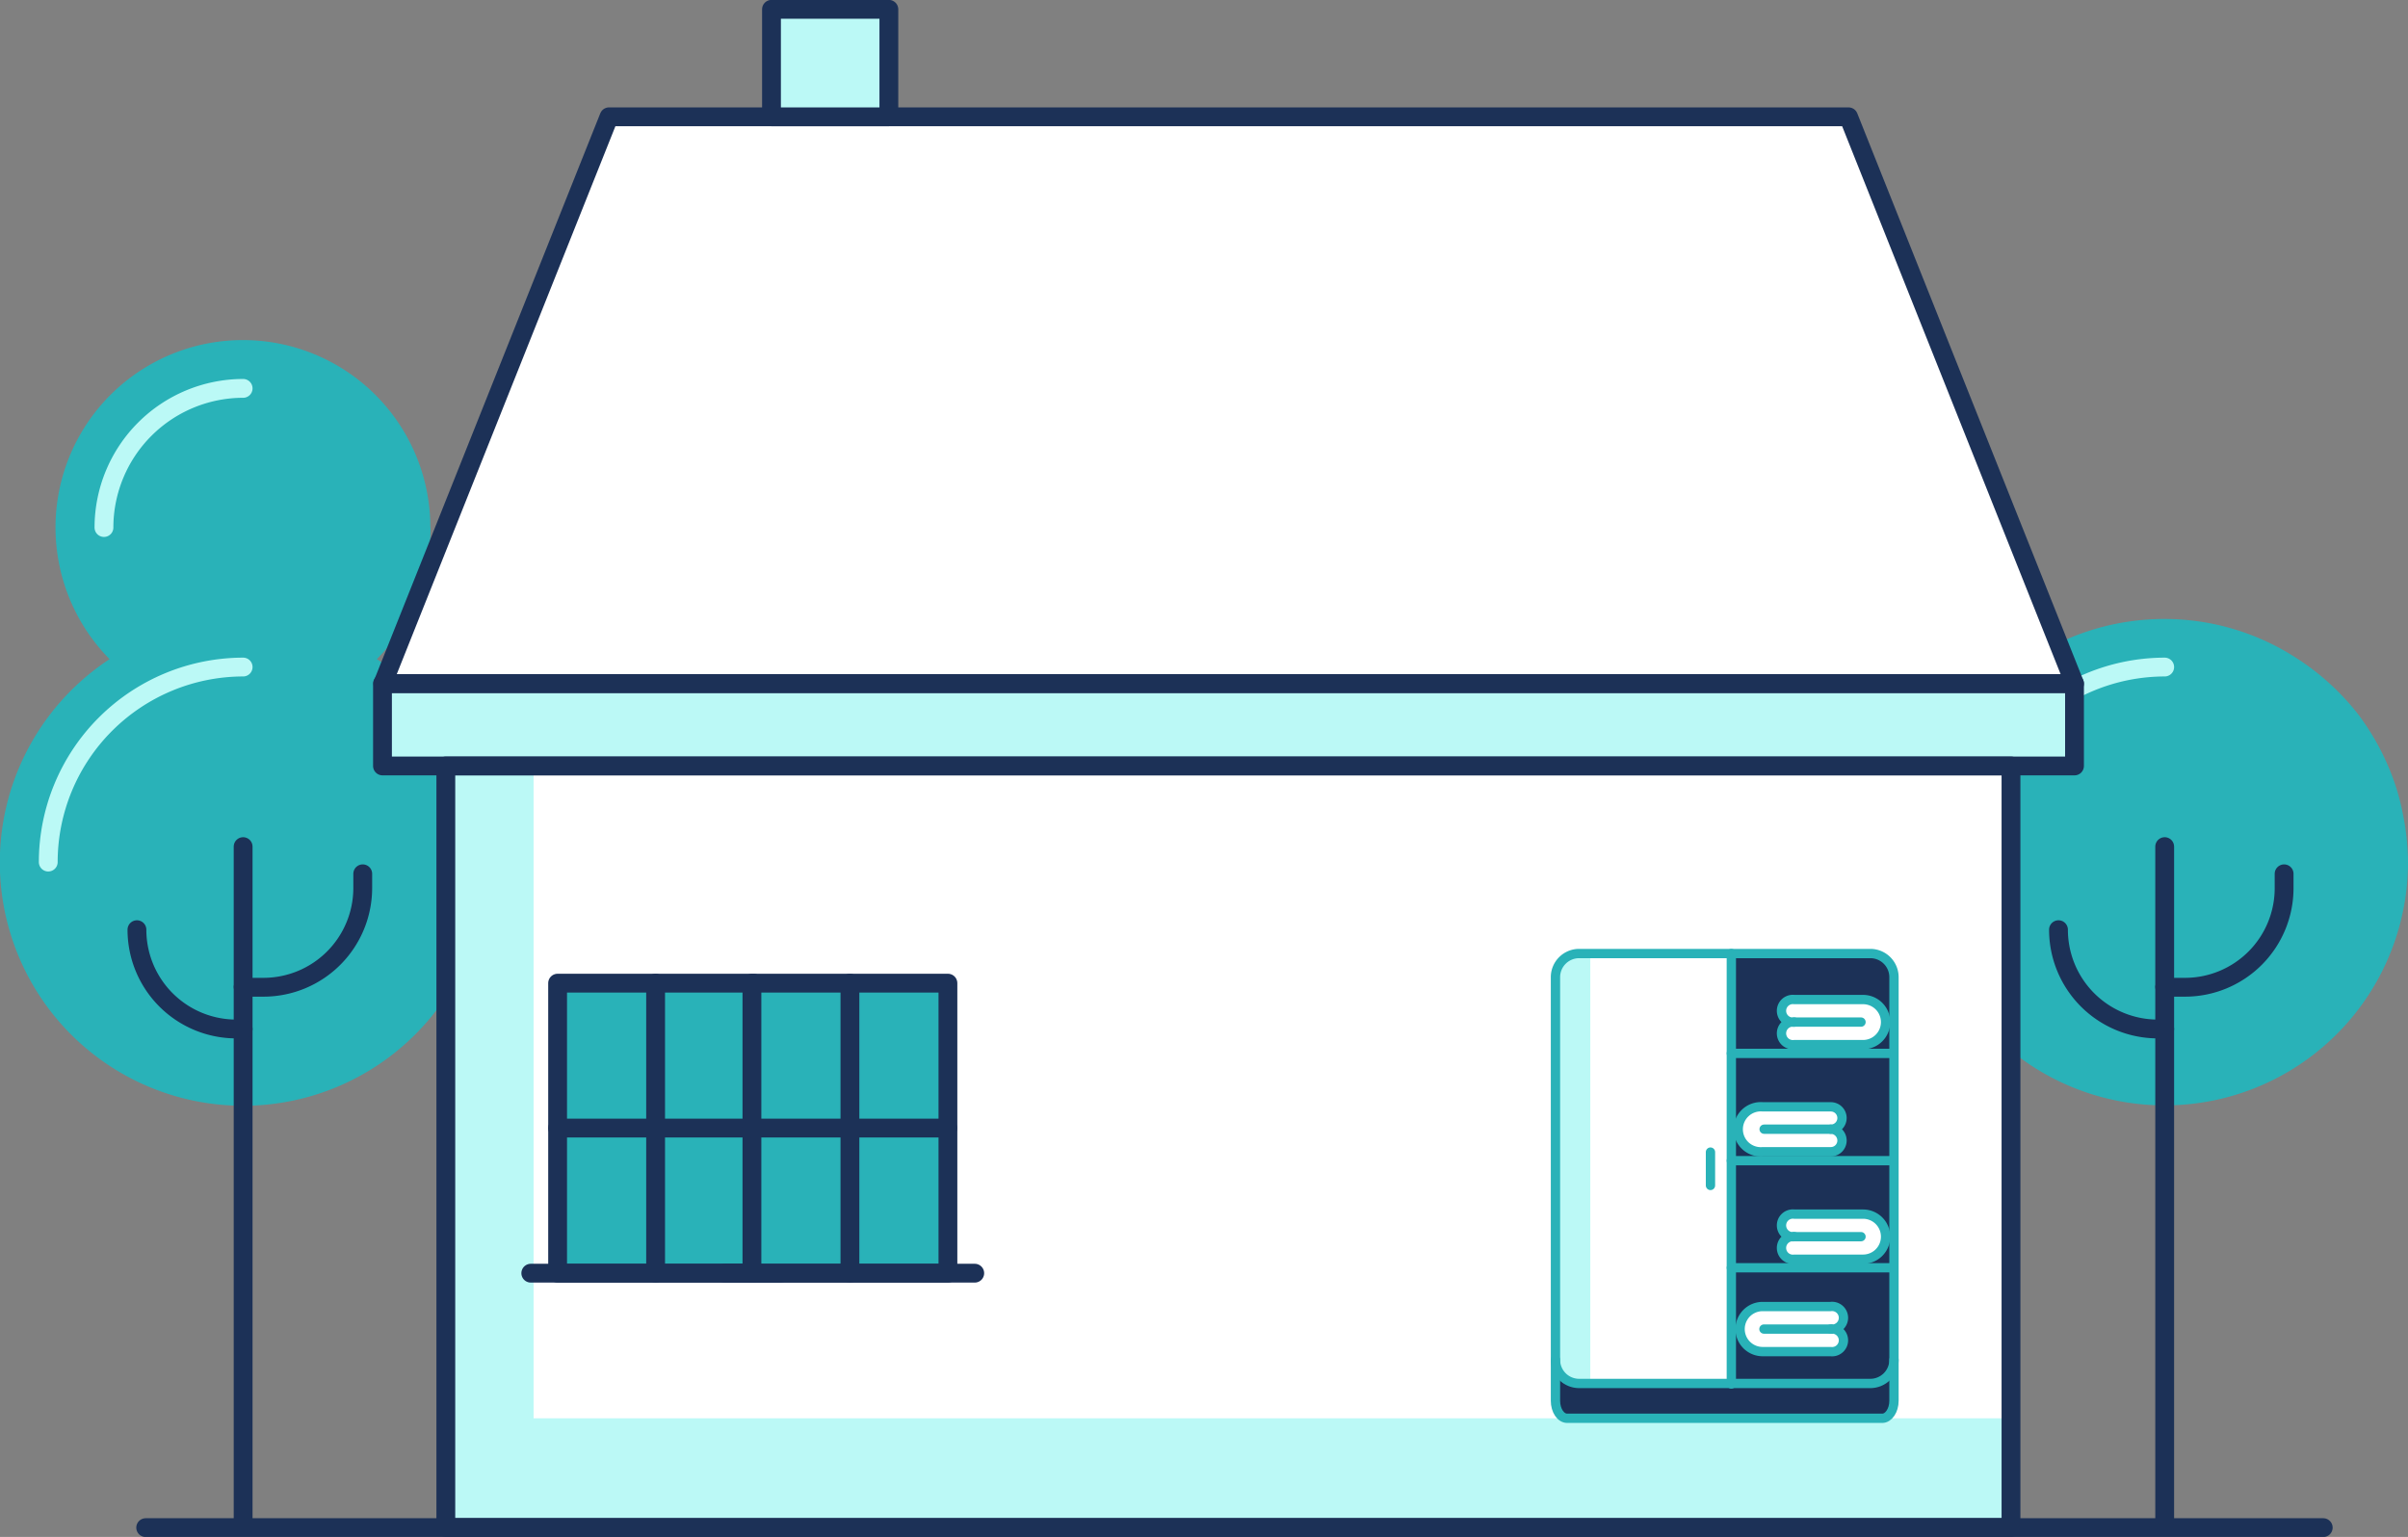 <svg xmlns="http://www.w3.org/2000/svg" viewBox="0 0 129.25 82.51"><rect x="0" y="0" width="129.25" height="82.51" fill="#808080" stroke="none"/><defs><style>.cls-1{fill:#29b2b8;}.cls-2,.cls-3,.cls-8{fill:none;}.cls-2{stroke:#bbf9f6;}.cls-2,.cls-3,.cls-6,.cls-8,.cls-9{stroke-linecap:round;stroke-linejoin:round;}.cls-2,.cls-3,.cls-6{stroke-width:1.01px;}.cls-3,.cls-6{stroke:#1c3157;}.cls-4,.cls-9{fill:#fff;}.cls-5,.cls-6{fill:#bbf9f6;}.cls-7{fill:#1c3157;}.cls-8,.cls-9{stroke:#29b2b8;stroke-width:0.5px;}</style></defs><g id="Layer_2" data-name="Layer 2"><g id="Layer_2-2" data-name="Layer 2"><path class="cls-1" d="M26.11,46.28A13.06,13.06,0,1,1,5.89,35.38a12.53,12.53,0,0,1,3.43-1.61,13.14,13.14,0,0,1,3.73-.54,13,13,0,0,1,7.17,2.15,13.25,13.25,0,0,1,3.26,3,13.42,13.42,0,0,1,1.71,3.05,12.15,12.15,0,0,1,.63,2.1A12.88,12.88,0,0,1,26.11,46.28Z"/><path class="cls-1" d="M23.11,28.31A10.05,10.05,0,0,1,9.32,37.67a7.63,7.63,0,0,1-1.22-.59,10.06,10.06,0,1,1,15-8.77Z"/><path class="cls-2" d="M5.58,28.32a7.48,7.48,0,0,1,7.47-7.47"/><path class="cls-2" d="M2.59,46.28A10.48,10.48,0,0,1,13.05,35.81"/><path class="cls-3" d="M19.47,46.91v.74A5.33,5.33,0,0,1,14.14,53H13.05V81.53"/><line class="cls-3" x1="13.05" y1="52.97" x2="13.05" y2="45.45"/><path class="cls-3" d="M7.35,49.91h0a5.33,5.33,0,0,0,5.33,5.33h.37"/><path class="cls-1" d="M129.25,46.28A13.06,13.06,0,1,1,109,35.38a12.73,12.73,0,0,1,3.44-1.61,13.14,13.14,0,0,1,3.73-.54,13,13,0,0,1,7.17,2.15,13.25,13.25,0,0,1,3.26,3,13.42,13.42,0,0,1,1.71,3.05,12.15,12.15,0,0,1,.63,2.1A13.57,13.57,0,0,1,129.25,46.28Z"/><path class="cls-2" d="M105.73,46.28a10.48,10.48,0,0,1,10.46-10.47"/><path class="cls-3" d="M122.6,46.91v.74A5.32,5.32,0,0,1,117.28,53h-1.09V81.53"/><line class="cls-3" x1="116.19" y1="52.97" x2="116.19" y2="45.45"/><path class="cls-3" d="M110.49,49.91h0a5.33,5.33,0,0,0,5.33,5.33h.37"/><polygon class="cls-4" points="111.35 36.7 111.35 41.12 20.53 41.12 20.53 36.7 20.55 36.7 32.69 6.27 99.22 6.27 111.35 36.7"/><rect class="cls-5" x="20.55" y="36.7" width="90.8" height="4.43"/><rect class="cls-4" x="23.93" y="41.12" width="84.01" height="41.18"/><rect class="cls-5" x="23.6" y="41.12" width="5.04" height="41.18"/><polygon class="cls-5" points="108.26 76.14 107.98 82.31 23.96 82.31 24.25 76.14 108.26 76.14"/><rect class="cls-3" x="23.93" y="41.12" width="84.01" height="40.88"/><rect class="cls-1" x="29.93" y="53.12" width="10.52" height="14.94"/><line class="cls-3" x1="28.49" y1="68.35" x2="41.89" y2="68.35"/><rect class="cls-3" x="29.93" y="52.78" width="10.52" height="15.57"/><line class="cls-3" x1="35.19" y1="52.78" x2="35.19" y2="68.35"/><line class="cls-3" x1="29.93" y1="60.56" x2="40.45" y2="60.56"/><rect class="cls-1" x="40.36" y="53.12" width="10.52" height="14.94"/><line class="cls-3" x1="38.91" y1="68.35" x2="52.32" y2="68.35"/><rect class="cls-3" x="40.36" y="52.78" width="10.52" height="15.57"/><line class="cls-3" x1="45.62" y1="52.78" x2="45.62" y2="68.35"/><line class="cls-3" x1="40.36" y1="60.56" x2="50.87" y2="60.56"/><rect class="cls-3" x="20.53" y="36.7" width="90.82" height="4.42"/><polygon class="cls-3" points="111.35 36.7 20.55 36.7 32.69 6.27 99.22 6.27 111.35 36.7"/><rect class="cls-6" x="41.41" y="0.5" width="6.3" height="5.77"/><line class="cls-3" x1="7.82" y1="82.01" x2="124.7" y2="82.01"/><path class="cls-4" d="M101.66,52.46V74.3H84.75A1.27,1.27,0,0,1,83.49,73V52.46a1.27,1.27,0,0,1,1.26-1.27h15.64A1.27,1.27,0,0,1,101.66,52.46Z"/><path class="cls-7" d="M101.66,52.46V75.2a.94.94,0,0,1-.94.94H92.93v-25h7.46A1.27,1.27,0,0,1,101.66,52.46Z"/><path class="cls-5" d="M85.36,51.19v25h-.94a.94.94,0,0,1-.93-.94V52.46a1.27,1.27,0,0,1,1.26-1.27Z"/><path class="cls-7" d="M101.66,73.45V75.2c0,.52-.29.94-.63.94H84.12c-.35,0-.63-.42-.63-.94V73.55c.13.37.31.68.58.75.69.16,16.73,0,16.73,0A1.68,1.68,0,0,0,101.66,73.45Z"/><path class="cls-8" d="M101.66,52.46V73a1.27,1.27,0,0,1-1.27,1.27H84.75A1.27,1.27,0,0,1,83.49,73V52.46a1.27,1.27,0,0,1,1.26-1.27h15.64A1.27,1.27,0,0,1,101.66,52.46Z"/><line class="cls-8" x1="92.93" y1="51.19" x2="92.93" y2="74.3"/><line class="cls-8" x1="91.81" y1="61.85" x2="91.81" y2="63.64"/><path class="cls-8" d="M101.66,73V75.2c0,.52-.29.94-.63.94H84.12c-.35,0-.63-.42-.63-.94V73"/><line class="cls-8" x1="92.93" y1="56.55" x2="101.65" y2="56.55"/><line class="cls-8" x1="92.93" y1="62.31" x2="101.65" y2="62.31"/><line class="cls-8" x1="92.93" y1="68.06" x2="101.65" y2="68.06"/><path class="cls-9" d="M100,53.66H96.31a.61.61,0,1,0,0,1.21.61.61,0,1,0,0,1.21H100a1.21,1.21,0,1,0,0-2.42Z"/><line class="cls-9" x1="96.31" y1="54.87" x2="99.89" y2="54.87"/><path class="cls-9" d="M100,65.18H96.31a.61.61,0,1,0,0,1.21.61.61,0,1,0,0,1.21H100a1.21,1.21,0,1,0,0-2.42Z"/><line class="cls-9" x1="96.31" y1="66.39" x2="99.89" y2="66.39"/><path class="cls-9" d="M94.62,59.42h3.65a.6.6,0,1,1,0,1.2.61.61,0,0,1,.6.61.6.6,0,0,1-.6.6H94.62a1.21,1.21,0,1,1,0-2.41Z"/><line class="cls-9" x1="98.27" y1="60.62" x2="94.69" y2="60.62"/><path class="cls-9" d="M94.61,70.14h3.65a.61.61,0,1,1,0,1.21.61.61,0,1,1,0,1.21H94.61a1.21,1.21,0,1,1,0-2.42Z"/><line class="cls-9" x1="98.26" y1="71.35" x2="94.68" y2="71.35"/></g></g></svg>